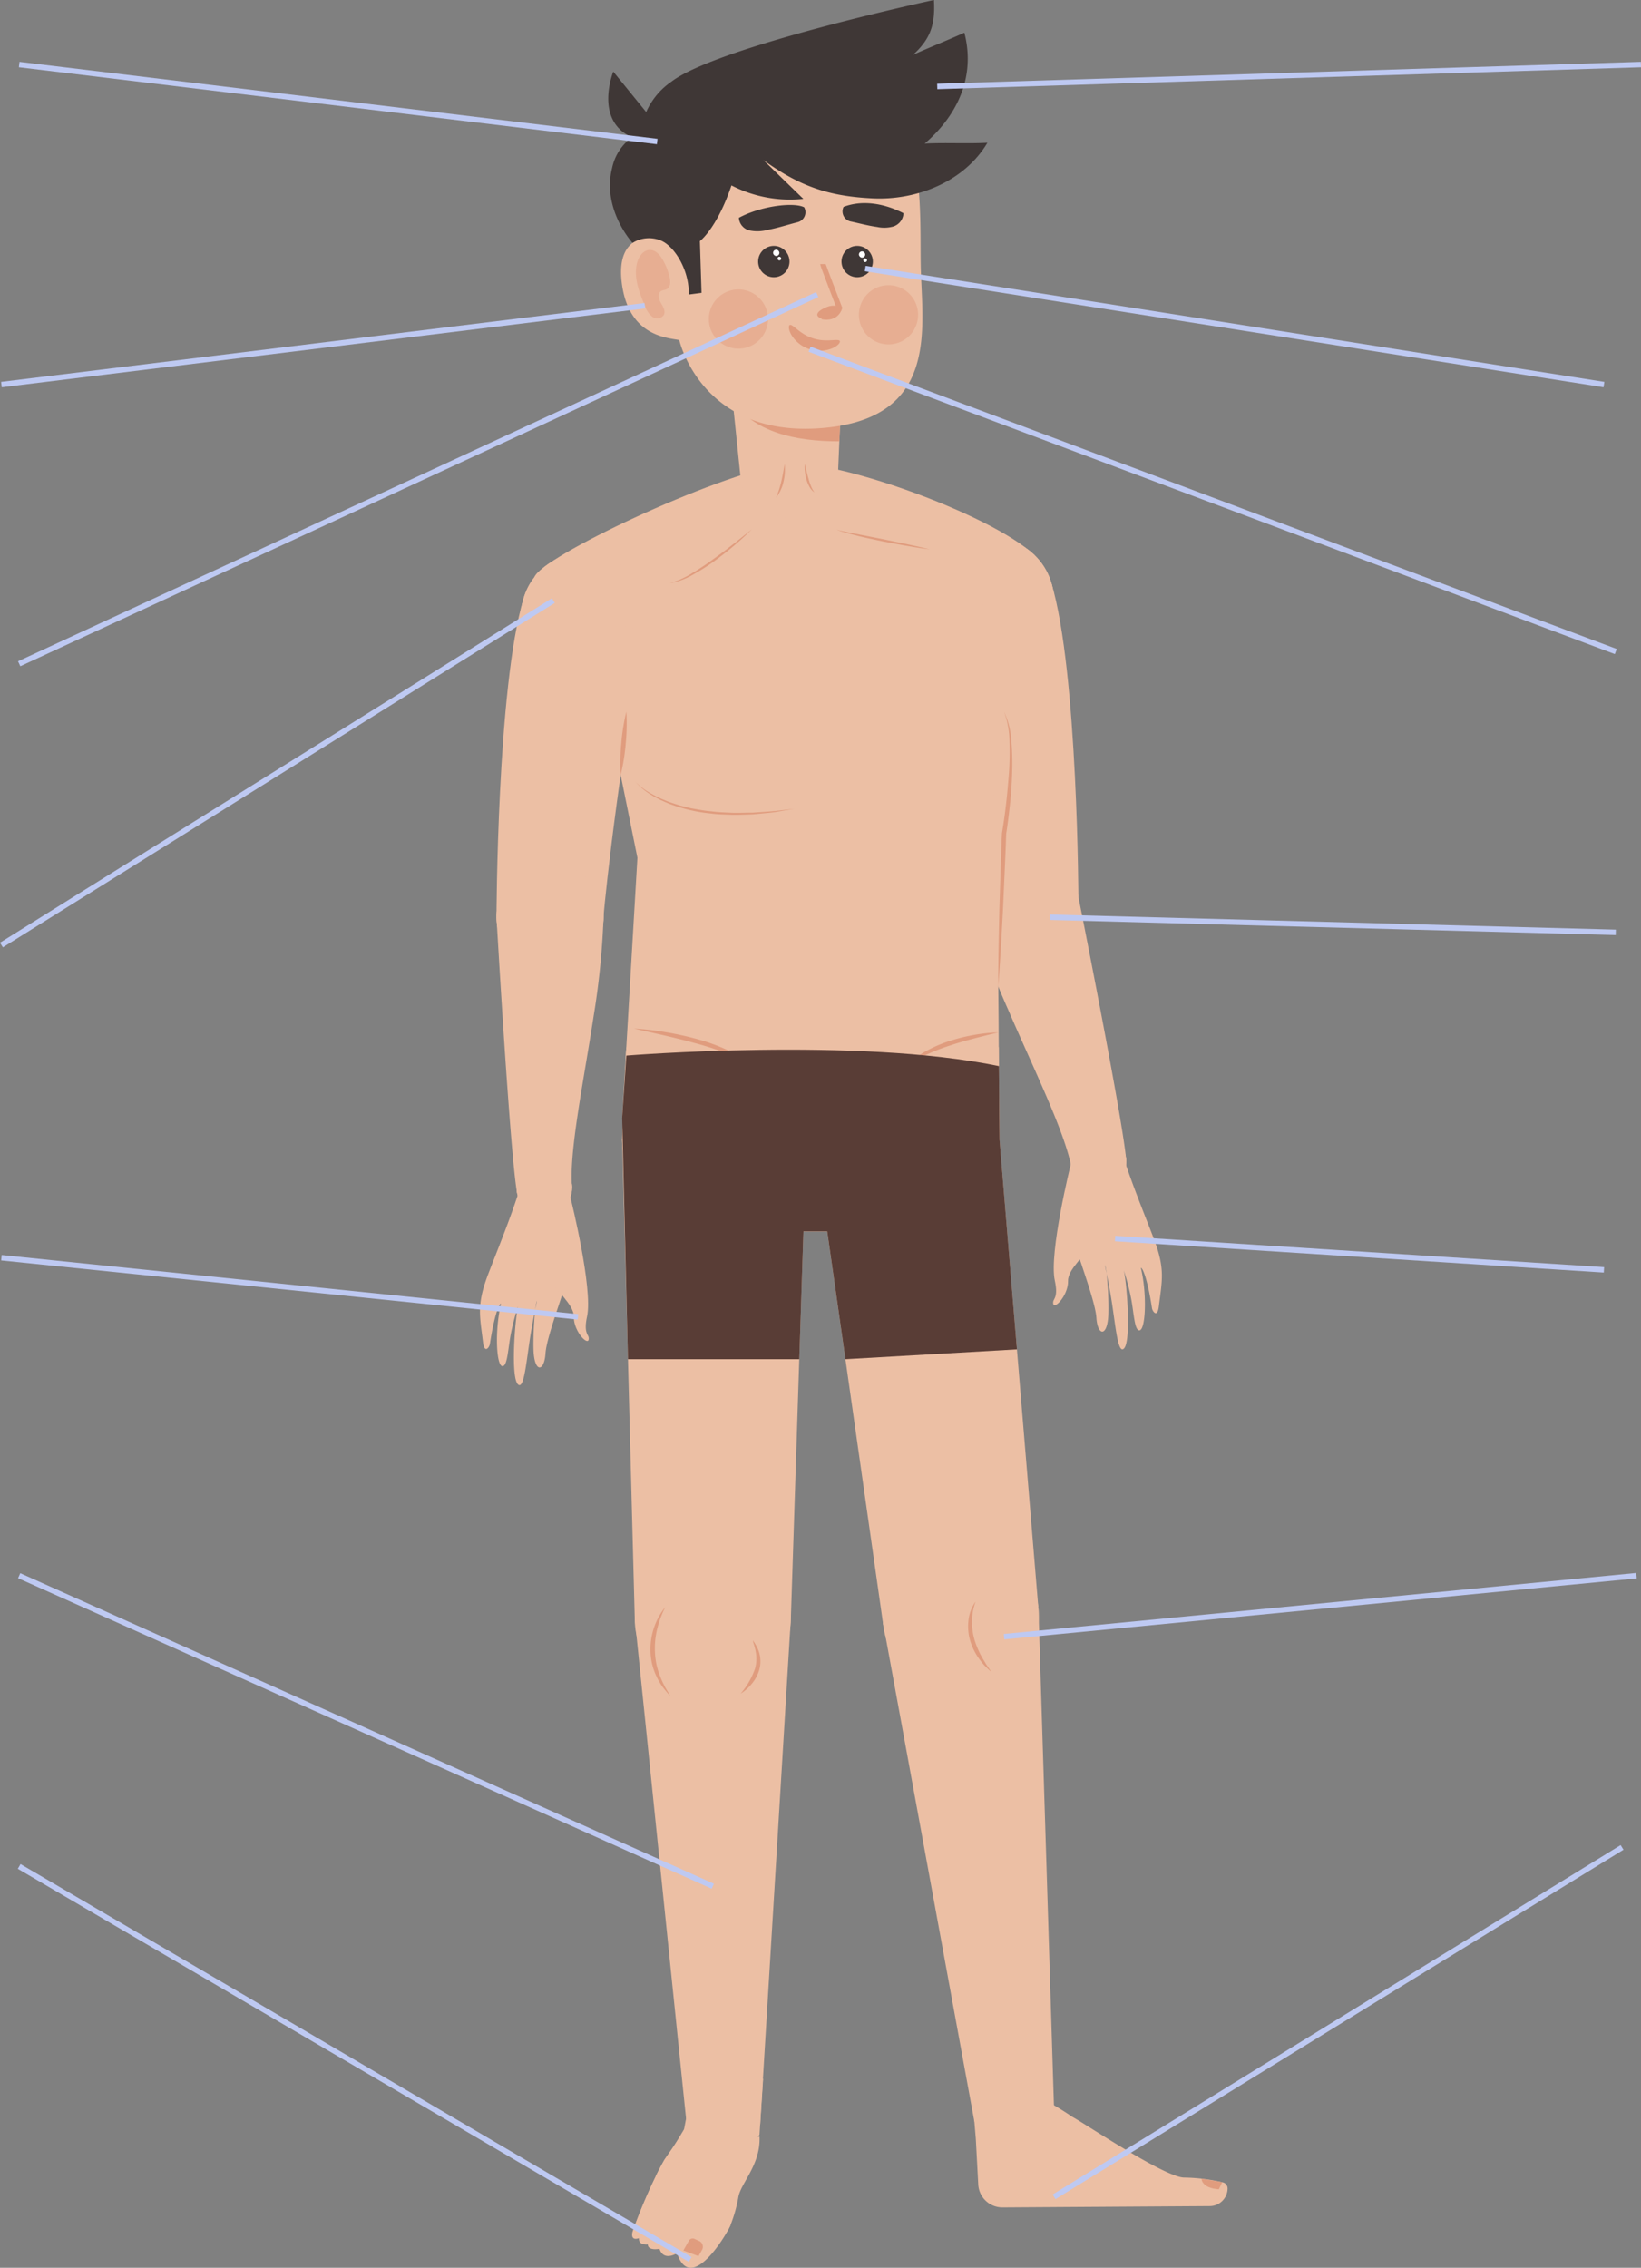 <svg xmlns="http://www.w3.org/2000/svg" width="301.599" height="416.647" viewBox="0 0 301.599 416.647"><rect x="0" y="0" width="301.599" height="416.647" fill="#808080" stroke="none"/><defs><style>.a,.h{fill:#ecbfa4;}.b{fill:#e09c7e;}.c{fill:#3f3736;}.d{fill:#e7ae92;}.e{fill:#fff;}.f,.i{fill:none;stroke-miterlimit:10;}.f{stroke:#e09c7e;}.g{fill:#593d36;}.h{fill-rule:evenodd;}.i{stroke:#bec9f2;}</style></defs><g transform="translate(0.265)"><g transform="translate(170.224 98.743)"><g transform="translate(0)"><circle class="a" cx="11.604" cy="11.604" r="11.604"/><ellipse class="a" cx="9.836" cy="9.836" rx="9.836" ry="9.836" transform="translate(8.043 57.09)"/><path class="a" d="M367.714,331.886c4.08,18.855,7.405,48.195,7.667,52.42h19.672s-.089-42.245-4.955-58.508Z" transform="translate(-367.338 -317.38)"/></g><g transform="translate(26.307 109.626)"><path class="a" d="M396.734,444.8a5.1,5.1,0,1,0,3.651-6.222A5.1,5.1,0,0,0,396.734,444.8Z" transform="translate(-396.568 -438.414)"/></g><g transform="translate(8.04 57.087)"><path class="a" d="M376.562,392.27a9.836,9.836,0,1,0,7.041-12A9.837,9.837,0,0,0,376.562,392.27Z" transform="translate(-376.242 -379.953)"/><path class="a" d="M396.734,444.8a5.1,5.1,0,1,0,3.651-6.222A5.1,5.1,0,0,0,396.734,444.8Z" transform="translate(-378.301 -385.875)"/><path class="a" d="M394.711,439.71c-1.093-6.484-6.915-18.2-11.716-29.349a144.266,144.266,0,0,1-6.4-17.261l19.038-4.955s8.758,43.745,9.108,50.16Z" transform="translate(-376.278 -380.783)"/></g></g><g transform="translate(110.46 192.378)"><path class="a" d="M317.5,640.446l2.045-10.93,12.457,1.815-.67,10.259s-2.345,4.6-8.882,4.7S317.5,640.446,317.5,640.446Z" transform="translate(-302.471 -441.782)"/><path class="a" d="M376.324,633.334l.742,8.888,3.13,5.788,9.86-3.274,1.393-6.593L390.88,627.9Z" transform="translate(-308.446 -441.618)"/><path class="a" d="M415.356,650.073c-3.746-.18-18.34-10.053-20.463-11.147a49.586,49.586,0,0,0-5.959-3.524c-.005,0,.694,2.069.689,2.07s1.573,5.646-3.447,7.331c-3.376,1.133-9.026-1.821-9.026-1.821l.447,8.371a4.442,4.442,0,0,0,4.465,4.207l38.093-.239a3.289,3.289,0,0,0,3.266-3.157l0-.047a1.152,1.152,0,0,0-.83-1.15A33.033,33.033,0,0,0,415.356,650.073Z" transform="translate(-308.53 -442.378)"/><path class="a" d="M326.758,654.213a26.4,26.4,0,0,1-1.288,4.745c-.041.109-.082.208-.13.316v.01c-.008.031-.033.089-.074.189-.065.158-.2.426-.375.763-1.468,2.5-3.831,1.714-7.939,1.8l-.318-.307c-.839,0-.685.416-1.386.278-.864-.159.8-1.378.122-1.7-.611-.3-2.788.386-3.26-.03-.571-.505-.685-.208-1.043-.862,0,0-1.238-.5-.2-5.855.179-.931.423-2,.766-3.239.18-.386.367-.763.555-1.12l.01-.02a25.063,25.063,0,0,1,1.8-3.012,47.9,47.9,0,0,0,2.791-4.418l.017-.02,1.867,1.278a6.718,6.718,0,0,1,1.777-1.278c.008-.01.008,0,.016,0a5.228,5.228,0,0,1,5.274.267,9.465,9.465,0,0,1,2.193,1.893l2.706-.773C330.874,648.269,327.215,651.657,326.758,654.213Z" transform="translate(-301.773 -442.96)"/><g transform="translate(0 0.004)"><path class="a" d="M338.6,435.828a16.932,16.932,0,1,1-15.115-15.116A16.936,16.936,0,0,1,338.6,435.828Z" transform="translate(-301.204 -420.626)"/><path class="a" d="M307.4,537.468l9.432,91.863s2.966,4.078,13.623.98l5.634-92.843Z" transform="translate(-301.465 -432.462)"/><path class="a" d="M335.831,527.54l2.857-88.078H304.83l2.312,88.078Z" transform="translate(-301.204 -422.534)"/><ellipse class="a" cx="14.367" cy="14.316" rx="14.367" ry="14.316" transform="matrix(0.706, -0.708, 0.708, 0.706, 0, 105.061)"/></g><g transform="translate(39.062)"><path class="a" d="M377.723,433.9a16.931,16.931,0,1,1-16.754-13.277A16.935,16.935,0,0,1,377.723,433.9Z" transform="translate(-344.26 -420.622)"/><path class="a" d="M358.166,537.965l16.794,91.7s4.3,1.9,14.65-2.121l-2.865-92.08Z" transform="translate(-345.669 -432.254)"/><path class="a" d="M385.309,525.119,378.02,437.3l-33.633,3.893,12.423,87.228Z" transform="translate(-344.273 -422.311)"/><path class="a" d="M386.538,532.531a14.347,14.347,0,1,1-13.878-11.64A14.35,14.35,0,0,1,386.538,532.531Z" transform="translate(-345.663 -430.779)"/></g><path class="a" d="M374.037,420.629H321.828l-.069,0-.07,0-16.1.04-.758,17h.005a16.926,16.926,0,0,0,16.923,16.814H357.2v-.008a17.141,17.141,0,0,0,1.947-.1,16.923,16.923,0,0,0,14.971-16.7h.071Z" transform="translate(-301.204 -420.622)"/><path class="a" d="M373.978,420.629h-52.15l-.069,0-.07,0-16.1.04-.758,17h.005a16.926,16.926,0,0,0,16.923,16.814H357.2v-.008a17.141,17.141,0,0,0,1.947-.1,16.923,16.923,0,0,0,14.971-16.7h.071Z" transform="translate(-301.204 -420.622)"/></g><g transform="translate(93.161 85.135)"><ellipse class="a" cx="11.604" cy="11.604" rx="11.604" ry="11.604" transform="matrix(0.241, -0.97, 0.97, 0.241, 74.607, 33.673)"/><ellipse class="a" cx="11.604" cy="11.604" rx="11.604" ry="11.604" transform="matrix(0.227, -0.974, 0.974, 0.227, 0, 36.727)"/><path class="a" d="M298.192,336.084l7.62,37.665-2.8,47.735s31.287,13.786,69.183,2.035c0,0,.583-54.923-2.954-98.07l9.507-7.349c-8.345-7.743-37.666-18-45.88-16.7-12.928,2.042-45.034,17.206-46,20.835Z" transform="translate(-282.086 -301.29)"/></g><g transform="translate(111.527 0)"><g transform="translate(21.477 60.231)"><path class="a" d="M328.8,301.878l-2.917-28.3,21.573,10.985-.206,1.032-.6,14.237c-.172,4.071,0,8.183-4.284,8.869h0C337.242,309.523,329.281,306.568,328.8,301.878Z" transform="translate(-325.881 -273.579)"/></g><g transform="translate(21.477 60.231)"><path class="b" d="M346.875,294.431l.374-8.835.207-1.032-21.574-10.985,1.377,13.353C331.111,292.719,338.724,294.455,346.875,294.431Z" transform="translate(-325.881 -273.579)"/></g><g transform="translate(2.353 13.581)"><path class="a" d="M359.674,256.612c-.1-6.744.311-16.441-2.384-23.5l-.005-.016-.008-.016a13.831,13.831,0,0,0-5.692-7.276c-2.96-2.13-7.079-3.507-13.259-4-12.987-1.035-21.43,3.832-27.079,12.286-4.211,6.3-2.416,14.57-1.557,17.552-2.4.217-5.742,1.666-4.978,8.243,1.166,10.049,8.441,10.249,10.588,10.683,0,0,4,17.895,26.079,16.181S359.835,267.947,359.674,256.612Z" transform="translate(-304.601 -221.671)"/></g><g transform="translate(0)"><path class="c" d="M360.14,232.938c5.91-5.071,9.41-12.167,7.29-20.374-3.2,1.447-6.234,2.628-9.44,4.076,3.36-3.032,4.09-5.787,3.846-10.081,0,0-39.777,8.535-48.225,14.987a13.274,13.274,0,0,0-4.658,5.6l-6.046-7.43s-3.611,8.978,3.444,12.063a9.289,9.289,0,0,0-3.646,5.593c-1.947,7.644,3.74,13.81,3.74,13.81a5.747,5.747,0,0,1,5.043-.494c2.561.9,5.431,5.468,5.284,9.985l2.352-.309-.3-9.506s3.116-2.3,5.8-10.229a23.514,23.514,0,0,0,13.214,2.471l-7.35-7.136c6.653,4.8,11.907,6.648,20.1,7.042s16.9-3.154,21.077-10.22C368.135,232.987,363.67,232.74,360.14,232.938Z" transform="translate(-301.983 -206.559)"/></g><g transform="translate(38.41 56.138)"><path class="b" d="M348.478,269.133a.686.686,0,0,1,.3.918,2.29,2.29,0,0,1-1.358,1.223,3.03,3.03,0,0,1-2.007.1c-.511-.177-.733-.487-.679-.768.168-.573.9-.937,1.587-1.235A3.248,3.248,0,0,1,348.478,269.133Z" transform="translate(-344.722 -269.025)"/></g><g transform="translate(24 37.655)"><path class="c" d="M340.717,248.925l-.023-.04c-1.931-.975-7.945-.258-12,1.931a2.546,2.546,0,0,0,2.016,2.34,7.327,7.327,0,0,0,3.285-.12c1.912-.364,3.656-.94,5.484-1.41A1.885,1.885,0,0,0,340.717,248.925Z" transform="translate(-328.688 -248.458)"/></g><g transform="translate(43.04 37.321)"><path class="c" d="M350.07,248.8l.011-.022c3.283-1.268,7.3-.746,11.016,1.162a2.7,2.7,0,0,1-1.859,2.434,6.262,6.262,0,0,1-3.016.085c-1.673-.23-3.2-.659-4.8-1A1.888,1.888,0,0,1,350.07,248.8Z" transform="translate(-349.874 -248.087)"/></g><g transform="translate(27.547 45.173)"><path class="c" d="M332.638,259.573a2.881,2.881,0,1,0,3.009-2.746A2.88,2.88,0,0,0,332.638,259.573Z" transform="translate(-332.635 -256.824)"/></g><g transform="translate(42.87 45.173)"><path class="c" d="M349.688,259.573a2.881,2.881,0,1,0,3.008-2.746A2.88,2.88,0,0,0,349.688,259.573Z" transform="translate(-349.685 -256.824)"/></g><g transform="translate(46.068 52.398)"><path class="d" d="M364.116,270.055a5.439,5.439,0,1,1-5.681-5.186A5.439,5.439,0,0,1,364.116,270.055Z" transform="translate(-353.244 -264.864)"/></g><g transform="translate(18.485 53.177)"><path class="d" d="M333.424,270.922a5.439,5.439,0,1,1-5.681-5.186A5.44,5.44,0,0,1,333.424,270.922Z" transform="translate(-322.552 -265.73)"/></g><g transform="translate(5.079 45.914)"><path class="d" d="M307.893,259.889c-.768,2.659.322,5.463,1.394,8.015a4.342,4.342,0,0,0,1.35,2.023,1.5,1.5,0,0,0,2.144-.348c.345-.717-.165-1.525-.563-2.213s-.624-1.723.045-2.153c.312-.2.72-.183,1.047-.357.713-.376.707-1.392.524-2.178a12.124,12.124,0,0,0-1.2-3.111c-.528-.957-1.363-1.937-2.457-1.918C309.036,257.668,308.21,258.789,307.893,259.889Z" transform="translate(-307.635 -257.649)"/></g><g transform="translate(33.199 59.695)"><path class="b" d="M348.277,275.933c.141.235-.264.828-1.268,1.3a6.1,6.1,0,0,1-7.639-2.435c-.543-.971-.53-1.689-.28-1.8.525-.243,1.852,1.708,4.279,2.453C345.779,276.253,347.989,275.432,348.277,275.933Z" transform="translate(-338.924 -272.983)"/></g></g><g transform="translate(90.987 99.262)"><g transform="translate(0 0)"><ellipse class="a" cx="11.604" cy="11.604" rx="11.604" ry="11.604" transform="matrix(0.227, -0.974, 0.974, 0.227, 2.174, 22.601)"/><ellipse class="a" cx="9.836" cy="9.836" rx="9.836" ry="9.836" transform="translate(0 59.423)"/><path class="a" d="M306.467,335.06c-4.08,18.854-7.405,48.195-7.667,52.42H279.128s.089-42.245,4.955-58.508Z" transform="translate(-279.128 -318.221)"/></g><g transform="translate(3.683 113.828)"><path class="a" d="M293.428,448.768a5.1,5.1,0,1,1-5.1-5.1A5.1,5.1,0,0,1,293.428,448.768Z" transform="translate(-283.226 -443.667)"/></g><g transform="translate(0 59.423)"><ellipse class="a" cx="9.836" cy="9.836" rx="9.836" ry="9.836"/><path class="a" d="M293.428,448.768a5.1,5.1,0,1,1-5.1-5.1A5.1,5.1,0,0,1,293.428,448.768Z" transform="translate(-279.543 -389.262)"/><path class="a" d="M293.013,443.744c-.575-6.55,2.106-19.358,3.944-31.354a144.207,144.207,0,0,0,1.842-18.316H279.128s2.544,44.541,3.821,50.837Z" transform="translate(-279.128 -384.239)"/></g></g><rect class="e" width="1.155" height="1.155" rx="0.577" transform="translate(141.82 45.875)"/><rect class="e" width="0.679" height="0.679" rx="0.34" transform="translate(142.635 47.165)"/><rect class="e" width="1.155" height="1.155" rx="0.577" transform="translate(157.595 46.18)"/><rect class="e" width="0.679" height="0.679" rx="0.34" transform="translate(158.41 47.471)"/><path class="f" d="M345.857,260.552c0,.153,3.04,8.058,3.04,8.058s-.507,2.1-3.2,1.58" transform="translate(-194.884 -212.028)"/><path class="b" d="M304.515,363.682a37.413,37.413,0,0,1,.116-5.855,37,37,0,0,1,.927-5.783,36.779,36.779,0,0,1-.116,5.856A37.194,37.194,0,0,1,304.515,363.682Z" transform="translate(-190.705 -221.296)"/><path class="b" d="M307.529,366.363a12.06,12.06,0,0,0,3.056,2.276c.545.328,1.131.581,1.7.865.593.231,1.171.5,1.775.7.608.185,1.2.408,1.818.572l1.85.465c1.253.222,2.5.47,3.772.567,1.262.183,2.538.2,3.81.267,1.273.037,2.549-.03,3.824-.028,1.272-.091,2.548-.159,3.82-.268l3.811-.431-3.789.63c-1.272.15-2.55.253-3.827.383-1.281.047-2.565.1-3.848.085-1.282-.059-2.569-.059-3.846-.234a29.612,29.612,0,0,1-7.5-1.716c-.6-.22-1.184-.508-1.775-.758-.566-.306-1.152-.576-1.691-.928A12.127,12.127,0,0,1,307.529,366.363Z" transform="translate(-191.018 -222.747)"/><path class="b" d="M329.622,314.782c-1.068,1.082-2.2,2.1-3.359,3.081s-2.369,1.909-3.595,2.811a37.678,37.678,0,0,1-3.865,2.437,12.737,12.737,0,0,1-4.275,1.571,15.533,15.533,0,0,0,4.122-1.844c1.3-.774,2.566-1.594,3.781-2.5,1.238-.869,2.439-1.791,3.635-2.721S328.442,315.739,329.622,314.782Z" transform="translate(-191.727 -217.522)"/><path class="b" d="M348.836,314.782c-.072,0-.031.058.014.07a1.229,1.229,0,0,0,.126.048c.086.029.174.052.262.075l.529.129,1.069.222,2.14.426,4.284.84,4.275.887c1.424.309,2.846.617,4.262.972-2.893-.373-5.756-.91-8.618-1.46-1.424-.3-2.852-.593-4.27-.934l-2.12-.538-1.05-.312-.519-.174c-.085-.032-.171-.066-.254-.1a1.321,1.321,0,0,1-.123-.063.216.216,0,0,1-.053-.046C348.777,314.787,348.818,314.783,348.836,314.782Z" transform="translate(-195.197 -217.522)"/><path class="b" d="M337.874,301.415a9.505,9.505,0,0,1-.2,3.236,7.082,7.082,0,0,1-1.375,2.935c.206-.5.4-.993.563-1.5s.3-1.014.415-1.53C337.518,303.527,337.693,302.483,337.874,301.415Z" transform="translate(-193.932 -216.168)"/><path class="b" d="M342.17,301.415c.24.916.427,1.822.685,2.705a12.393,12.393,0,0,0,.43,1.3,5.232,5.232,0,0,0,.656,1.213,3.018,3.018,0,0,1-.939-1.077,5.779,5.779,0,0,1-.538-1.328,8.088,8.088,0,0,1-.266-1.4A7.129,7.129,0,0,1,342.17,301.415Z" transform="translate(-194.524 -216.168)"/><path class="b" d="M307.223,416.833a50.752,50.752,0,0,1,5.734.646A55.812,55.812,0,0,1,318.6,418.7a35.956,35.956,0,0,1,5.466,1.922,26.069,26.069,0,0,1,2.576,1.348l1.183.849c.366.32.712.661,1.053.995L327.7,423l-1.255-.678a26.859,26.859,0,0,0-2.619-1.117c-1.784-.649-3.6-1.234-5.441-1.716-1.837-.508-3.694-.954-5.554-1.395Z" transform="translate(-190.987 -227.859)"/><path class="b" d="M379.854,417.634c-1.478.339-2.936.714-4.39,1.085-1.45.388-2.9.776-4.312,1.254a38.465,38.465,0,0,0-4.174,1.593,21.647,21.647,0,0,0-3.878,2.249,13.275,13.275,0,0,1,3.59-2.817,23.926,23.926,0,0,1,4.21-1.8,32.676,32.676,0,0,1,4.429-1.1A28.252,28.252,0,0,1,379.854,417.634Z" transform="translate(-196.647 -227.941)"/><path class="b" d="M381.742,402.458c-.008-4.672.1-9.34.2-14.008l.219-7c.076-2.333.141-4.666.255-7v-.028l0-.023c.629-3.7,1.023-7.456,1.295-11.2a55.036,55.036,0,0,0,.085-5.634,15.841,15.841,0,0,0-.994-5.519,15,15,0,0,1,1.354,5.495,48.569,48.569,0,0,1,.133,5.684q-.081,2.842-.377,5.67c-.2,1.885-.429,3.76-.724,5.639l.005-.051c-.063,2.334-.173,4.665-.276,7l-.312,7C382.355,393.137,382.105,397.8,381.742,402.458Z" transform="translate(-198.535 -221.296)"/><path class="g" d="M305.6,422.236s42.59-3.447,68.469,1.934l.118,13.552,3.194,38.49-31.52,1.807-3.344-23.483h-4.376l-.762,23.483H305.89l-1.06-44.393Z" transform="translate(-190.744 -228.297)"/><path class="b" d="M423.311,651.985s-.027,1.7,3.182,1.925l.621-1.309S423.846,652.035,423.311,651.985Z" transform="translate(-202.746 -251.68)"/><path class="b" d="M376.954,533.97a10.488,10.488,0,0,0-.665,3.393,11.817,11.817,0,0,0,.386,3.366,12.274,12.274,0,0,0,.555,1.611,15,15,0,0,0,.725,1.558c.262.513.59.993.874,1.5.315.492.668.96.978,1.473-.447-.388-.865-.811-1.3-1.23a17.156,17.156,0,0,1-1.1-1.42,11.491,11.491,0,0,1-1.522-3.287,9.523,9.523,0,0,1-.23-3.632A7.171,7.171,0,0,1,376.954,533.97Z" transform="translate(-197.911 -239.725)"/><path class="b" d="M313.336,535.095a19.018,19.018,0,0,0-1.495,4.071,14.755,14.755,0,0,0-.4,4.234,13.031,13.031,0,0,0,.851,4.151,15.487,15.487,0,0,0,.867,1.971c.309.656.747,1.238,1.093,1.9a20.393,20.393,0,0,1-1.434-1.688,11.675,11.675,0,0,1-1.113-1.937,11.194,11.194,0,0,1-1.078-4.356,12.306,12.306,0,0,1,.6-4.444A12.057,12.057,0,0,1,313.336,535.095Z" transform="translate(-191.33 -239.839)"/><path class="b" d="M331.349,541.831c.015.222.2.4.308.6.126.2.242.4.354.609a6.052,6.052,0,0,1,.511,1.34,5.754,5.754,0,0,1-.036,2.9,7.142,7.142,0,0,1-1.344,2.546,8.449,8.449,0,0,1-2.1,1.87,14.015,14.015,0,0,0,2.662-4.632,6.681,6.681,0,0,0,.2-2.573,8.81,8.81,0,0,0-.259-1.311c-.055-.221-.124-.439-.189-.662A1.4,1.4,0,0,1,331.349,541.831Z" transform="translate(-193.197 -240.521)"/><path class="a" d="M324.985,660.182l-.008.01c-.008.031-.033.089-.074.189-.065.158-.2.426-.375.763-1.574,2.912-7.156,11.233-9.407,4.309,0,0-2.454,1.6-3.227-.8,0,0-2.128.436-2.144-.8,0,0-1.752.237-1.63-1.159,0,0-1.573.664-1.2-1.1a99.207,99.207,0,0,1,4.344-10.362c.18-.386.367-.763.555-1.12l.627.475,12.529,9.6Z" transform="translate(-190.95 -251.49)"/><path class="b" d="M317.335,666.388l1-1.754a.8.8,0,0,1,1.029-.391l.983.446a1.173,1.173,0,0,1,.413,1.61l-.643,1.121Z" transform="translate(-192.011 -252.915)"/><path class="a" d="M316.432,641.819l-3.978,7.925-1.947,3.883-3.579,7.123a99.21,99.21,0,0,1,4.344-10.362c.18-.386.367-.763.555-1.12.334-.664.669-1.278.978-1.842A56.874,56.874,0,0,0,316.432,641.819Z" transform="translate(-190.957 -250.65)"/><g transform="translate(193.287 205.526)"><g transform="translate(2.785)"><path class="h" d="M397.434,436.678c.008,1.016-2.407,14.244-.858,19.447s4.457,12.741,4.645,15.674c.222,3.451,2.033,3.61,2.2-.536.107-2.7-.208-8-.592-9.046-.187-.507.652,2.95,1.247,6.838.633,4.133,1.053,8.723,1.959,8.574,1.756-.289.767-12.532.213-14.536a42.434,42.434,0,0,1,1.38,5.312c.466,2.462.577,5.454,1.375,5.727,1.256.43,1.6-6.407.4-11.455.155-.159,1.1,1.246,2.035,7.378.093.616,1,1.914,1.27-.338.567-4.741,1.219-6.791-.94-12.452-2.1-5.521-7.117-17.447-7.157-22.016Z" transform="translate(-396.057 -435.251)"/></g><g transform="translate(0 8.372)"><path class="h" d="M396.2,444.567s-4.041,16.292-2.932,21.384c.66,3.027-.245,3.317-.3,3.9-.19,1.941,2.812-1.082,2.734-3.848-.063-2.249,3.583-5,3.958-6.518s.488-5.656-.448-6.3S396.2,444.567,396.2,444.567Z" transform="translate(-392.958 -444.567)"/></g></g><g transform="translate(87.95 212.108)"><g transform="translate(0)"><path class="h" d="M291.58,444c-.009,1.016,2.406,14.244.857,19.447s-4.457,12.741-4.645,15.674c-.221,3.451-2.033,3.611-2.2-.536-.107-2.7.208-8,.592-9.046.187-.507-.652,2.951-1.247,6.838-.632,4.133-1.053,8.724-1.959,8.574-1.755-.289-.768-12.532-.213-14.536a42.424,42.424,0,0,0-1.38,5.313c-.466,2.462-.577,5.454-1.375,5.727-1.256.43-1.6-6.406-.4-11.454-.155-.159-1.1,1.245-2.035,7.377-.093.617-1,1.915-1.27-.337-.567-4.741-1.218-6.791.94-12.452,2.1-5.521,7.117-17.447,7.157-22.016Z" transform="translate(-275.749 -442.575)"/></g><g transform="translate(13.015 8.371)"><path class="h" d="M293.963,451.89S298,468.182,296.9,473.274c-.659,3.027.245,3.317.3,3.9.191,1.941-2.812-1.081-2.734-3.848.063-2.249-3.583-5-3.958-6.517s-.488-5.656.448-6.3S293.963,451.89,293.963,451.89Z" transform="translate(-290.231 -451.89)"/></g></g><line class="i" x1="117.265" y1="14.143" transform="translate(3.26 11.861)"/><line class="i" y1="14.488" x2="118.258" transform="translate(0 56.17)"/><line class="i" y1="67.833" x2="146.677" transform="translate(3.26 54.117)"/><line class="i" y1="63.281" x2="101.432" transform="translate(0 110.346)"/><line class="i" x2="105.964" y2="10.868" transform="translate(0 231.074)"/><line class="i" x2="127.481" y2="57.058" transform="translate(3.26 289.49)"/><line class="i" x2="123.319" y2="72.211" transform="translate(3.26 342.908)"/><line class="i" x1="135.777" y1="21.318" transform="translate(158.749 49.339)"/><line class="i" x1="148.164" y1="55.541" transform="translate(148.535 64.164)"/><line class="i" x2="104.043" y2="2.779" transform="translate(192.657 168.521)"/><line class="i" x2="89.851" y2="5.749" transform="translate(204.675 227.55)"/><line class="i" y1="11.208" x2="116.235" transform="translate(184.269 289.49)"/><line class="i" y1="64.19" x2="104.392" transform="translate(193.463 339.416)"/><line class="i" x1="129.331" y2="4.024" transform="translate(171.988 11.861)"/></g></svg>